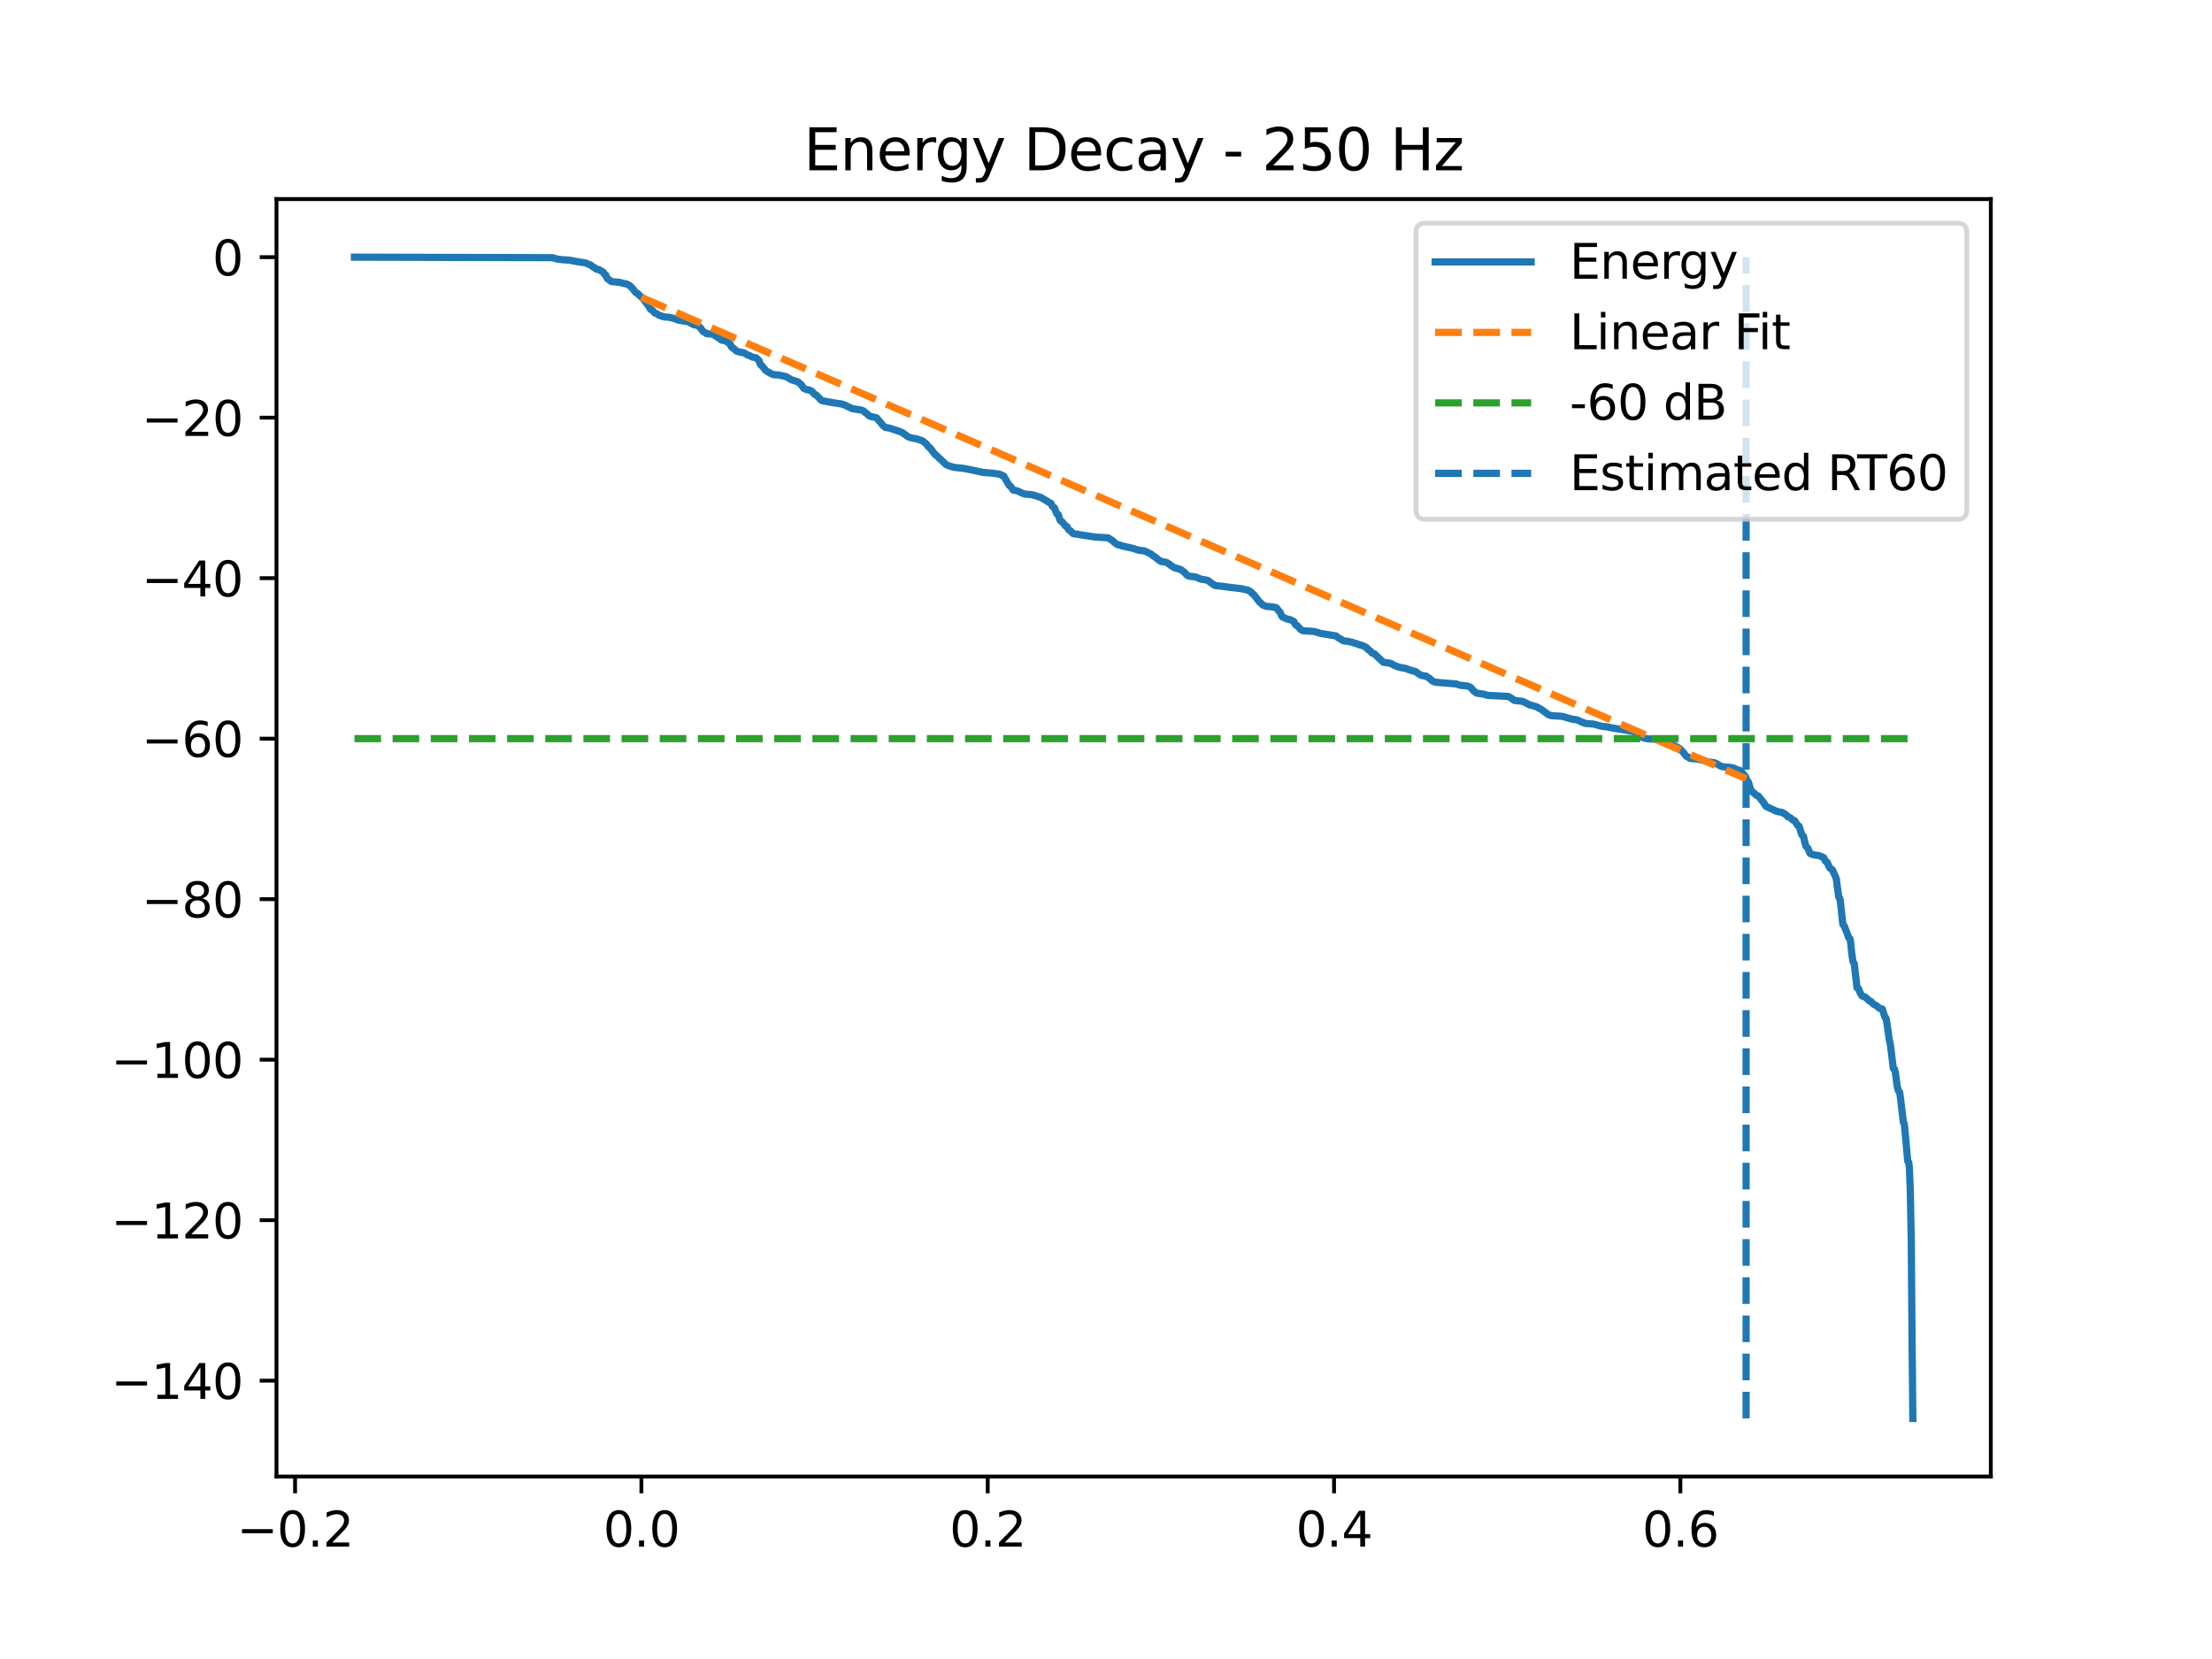 <?xml version="1.0" encoding="utf-8" standalone="no"?>
<!DOCTYPE svg PUBLIC "-//W3C//DTD SVG 1.1//EN"
  "http://www.w3.org/Graphics/SVG/1.1/DTD/svg11.dtd">
<svg xmlns:xlink="http://www.w3.org/1999/xlink" width="460.8pt" height="345.6pt" viewBox="0 0 460.8 345.6" xmlns="http://www.w3.org/2000/svg" version="1.1">
 <defs>
  <style type="text/css">*{stroke-linejoin: round; stroke-linecap: butt}</style>
 </defs>
 <g id="figure_1">
  <g id="patch_1">
   <path d="M 0 345.6 
L 460.8 345.6 
L 460.8 0 
L 0 0 
z
" style="fill: #ffffff"/>
  </g>
  <g id="axes_1">
   <g id="patch_2">
    <path d="M 57.6 307.584 
L 414.72 307.584 
L 414.72 41.472 
L 57.6 41.472 
z
" style="fill: #ffffff"/>
   </g>
   <g id="matplotlib.axis_1">
    <g id="xtick_1">
     <g id="line2d_1">
      <defs>
       <path id="mf47165679b" d="M 0 0 
L 0 3.5 
" style="stroke: #000000; stroke-width: 0.8"/>
      </defs>
      <g>
       <use xlink:href="#mf47165679b" x="61.47" y="307.584" style="stroke: #000000; stroke-width: 0.8"/>
      </g>
     </g>
     <g id="text_1">
      <!-- −0.2 -->
      <g transform="translate(49.329 322.182) scale(0.1 -0.1)">
       <defs>
        <path id="DejaVuSans-2212" d="M 678 2272 
L 4684 2272 
L 4684 1741 
L 678 1741 
L 678 2272 
z
" transform="scale(0.016)"/>
        <path id="DejaVuSans-30" d="M 2034 4250 
Q 1547 4250 1301 3770 
Q 1056 3291 1056 2328 
Q 1056 1369 1301 889 
Q 1547 409 2034 409 
Q 2525 409 2770 889 
Q 3016 1369 3016 2328 
Q 3016 3291 2770 3770 
Q 2525 4250 2034 4250 
z
M 2034 4750 
Q 2819 4750 3233 4129 
Q 3647 3509 3647 2328 
Q 3647 1150 3233 529 
Q 2819 -91 2034 -91 
Q 1250 -91 836 529 
Q 422 1150 422 2328 
Q 422 3509 836 4129 
Q 1250 4750 2034 4750 
z
" transform="scale(0.016)"/>
        <path id="DejaVuSans-2e" d="M 684 794 
L 1344 794 
L 1344 0 
L 684 0 
L 684 794 
z
" transform="scale(0.016)"/>
        <path id="DejaVuSans-32" d="M 1228 531 
L 3431 531 
L 3431 0 
L 469 0 
L 469 531 
Q 828 903 1448 1529 
Q 2069 2156 2228 2338 
Q 2531 2678 2651 2914 
Q 2772 3150 2772 3378 
Q 2772 3750 2511 3984 
Q 2250 4219 1831 4219 
Q 1534 4219 1204 4116 
Q 875 4013 500 3803 
L 500 4441 
Q 881 4594 1212 4672 
Q 1544 4750 1819 4750 
Q 2544 4750 2975 4387 
Q 3406 4025 3406 3419 
Q 3406 3131 3298 2873 
Q 3191 2616 2906 2266 
Q 2828 2175 2409 1742 
Q 1991 1309 1228 531 
z
" transform="scale(0.016)"/>
       </defs>
       <use xlink:href="#DejaVuSans-2212"/>
       <use xlink:href="#DejaVuSans-30" transform="translate(83.789 0)"/>
       <use xlink:href="#DejaVuSans-2e" transform="translate(147.412 0)"/>
       <use xlink:href="#DejaVuSans-32" transform="translate(179.199 0)"/>
      </g>
     </g>
    </g>
    <g id="xtick_2">
     <g id="line2d_2">
      <g>
       <use xlink:href="#mf47165679b" x="133.616" y="307.584" style="stroke: #000000; stroke-width: 0.8"/>
      </g>
     </g>
     <g id="text_2">
      <!-- 0.0 -->
      <g transform="translate(125.664 322.182) scale(0.1 -0.1)">
       <use xlink:href="#DejaVuSans-30"/>
       <use xlink:href="#DejaVuSans-2e" transform="translate(63.623 0)"/>
       <use xlink:href="#DejaVuSans-30" transform="translate(95.41 0)"/>
      </g>
     </g>
    </g>
    <g id="xtick_3">
     <g id="line2d_3">
      <g>
       <use xlink:href="#mf47165679b" x="205.761" y="307.584" style="stroke: #000000; stroke-width: 0.8"/>
      </g>
     </g>
     <g id="text_3">
      <!-- 0.2 -->
      <g transform="translate(197.81 322.182) scale(0.1 -0.1)">
       <use xlink:href="#DejaVuSans-30"/>
       <use xlink:href="#DejaVuSans-2e" transform="translate(63.623 0)"/>
       <use xlink:href="#DejaVuSans-32" transform="translate(95.41 0)"/>
      </g>
     </g>
    </g>
    <g id="xtick_4">
     <g id="line2d_4">
      <g>
       <use xlink:href="#mf47165679b" x="277.907" y="307.584" style="stroke: #000000; stroke-width: 0.8"/>
      </g>
     </g>
     <g id="text_4">
      <!-- 0.4 -->
      <g transform="translate(269.955 322.182) scale(0.1 -0.1)">
       <defs>
        <path id="DejaVuSans-34" d="M 2419 4116 
L 825 1625 
L 2419 1625 
L 2419 4116 
z
M 2253 4666 
L 3047 4666 
L 3047 1625 
L 3713 1625 
L 3713 1100 
L 3047 1100 
L 3047 0 
L 2419 0 
L 2419 1100 
L 313 1100 
L 313 1709 
L 2253 4666 
z
" transform="scale(0.016)"/>
       </defs>
       <use xlink:href="#DejaVuSans-30"/>
       <use xlink:href="#DejaVuSans-2e" transform="translate(63.623 0)"/>
       <use xlink:href="#DejaVuSans-34" transform="translate(95.41 0)"/>
      </g>
     </g>
    </g>
    <g id="xtick_5">
     <g id="line2d_5">
      <g>
       <use xlink:href="#mf47165679b" x="350.052" y="307.584" style="stroke: #000000; stroke-width: 0.8"/>
      </g>
     </g>
     <g id="text_5">
      <!-- 0.6 -->
      <g transform="translate(342.101 322.182) scale(0.1 -0.1)">
       <defs>
        <path id="DejaVuSans-36" d="M 2113 2584 
Q 1688 2584 1439 2293 
Q 1191 2003 1191 1497 
Q 1191 994 1439 701 
Q 1688 409 2113 409 
Q 2538 409 2786 701 
Q 3034 994 3034 1497 
Q 3034 2003 2786 2293 
Q 2538 2584 2113 2584 
z
M 3366 4563 
L 3366 3988 
Q 3128 4100 2886 4159 
Q 2644 4219 2406 4219 
Q 1781 4219 1451 3797 
Q 1122 3375 1075 2522 
Q 1259 2794 1537 2939 
Q 1816 3084 2150 3084 
Q 2853 3084 3261 2657 
Q 3669 2231 3669 1497 
Q 3669 778 3244 343 
Q 2819 -91 2113 -91 
Q 1303 -91 875 529 
Q 447 1150 447 2328 
Q 447 3434 972 4092 
Q 1497 4750 2381 4750 
Q 2619 4750 2861 4703 
Q 3103 4656 3366 4563 
z
" transform="scale(0.016)"/>
       </defs>
       <use xlink:href="#DejaVuSans-30"/>
       <use xlink:href="#DejaVuSans-2e" transform="translate(63.623 0)"/>
       <use xlink:href="#DejaVuSans-36" transform="translate(95.41 0)"/>
      </g>
     </g>
    </g>
   </g>
   <g id="matplotlib.axis_2">
    <g id="ytick_1">
     <g id="line2d_6">
      <defs>
       <path id="m8d72f9ec64" d="M 0 0 
L -3.5 0 
" style="stroke: #000000; stroke-width: 0.8"/>
      </defs>
      <g>
       <use xlink:href="#m8d72f9ec64" x="57.6" y="287.618" style="stroke: #000000; stroke-width: 0.8"/>
      </g>
     </g>
     <g id="text_6">
      <!-- −140 -->
      <g transform="translate(23.133 291.417) scale(0.1 -0.1)">
       <defs>
        <path id="DejaVuSans-31" d="M 794 531 
L 1825 531 
L 1825 4091 
L 703 3866 
L 703 4441 
L 1819 4666 
L 2450 4666 
L 2450 531 
L 3481 531 
L 3481 0 
L 794 0 
L 794 531 
z
" transform="scale(0.016)"/>
       </defs>
       <use xlink:href="#DejaVuSans-2212"/>
       <use xlink:href="#DejaVuSans-31" transform="translate(83.789 0)"/>
       <use xlink:href="#DejaVuSans-34" transform="translate(147.412 0)"/>
       <use xlink:href="#DejaVuSans-30" transform="translate(211.035 0)"/>
      </g>
     </g>
    </g>
    <g id="ytick_2">
     <g id="line2d_7">
      <g>
       <use xlink:href="#m8d72f9ec64" x="57.6" y="254.182" style="stroke: #000000; stroke-width: 0.8"/>
      </g>
     </g>
     <g id="text_7">
      <!-- −120 -->
      <g transform="translate(23.133 257.982) scale(0.1 -0.1)">
       <use xlink:href="#DejaVuSans-2212"/>
       <use xlink:href="#DejaVuSans-31" transform="translate(83.789 0)"/>
       <use xlink:href="#DejaVuSans-32" transform="translate(147.412 0)"/>
       <use xlink:href="#DejaVuSans-30" transform="translate(211.035 0)"/>
      </g>
     </g>
    </g>
    <g id="ytick_3">
     <g id="line2d_8">
      <g>
       <use xlink:href="#m8d72f9ec64" x="57.6" y="220.747" style="stroke: #000000; stroke-width: 0.8"/>
      </g>
     </g>
     <g id="text_8">
      <!-- −100 -->
      <g transform="translate(23.133 224.546) scale(0.1 -0.1)">
       <use xlink:href="#DejaVuSans-2212"/>
       <use xlink:href="#DejaVuSans-31" transform="translate(83.789 0)"/>
       <use xlink:href="#DejaVuSans-30" transform="translate(147.412 0)"/>
       <use xlink:href="#DejaVuSans-30" transform="translate(211.035 0)"/>
      </g>
     </g>
    </g>
    <g id="ytick_4">
     <g id="line2d_9">
      <g>
       <use xlink:href="#m8d72f9ec64" x="57.6" y="187.311" style="stroke: #000000; stroke-width: 0.8"/>
      </g>
     </g>
     <g id="text_9">
      <!-- −80 -->
      <g transform="translate(29.495 191.11) scale(0.1 -0.1)">
       <defs>
        <path id="DejaVuSans-38" d="M 2034 2216 
Q 1584 2216 1326 1975 
Q 1069 1734 1069 1313 
Q 1069 891 1326 650 
Q 1584 409 2034 409 
Q 2484 409 2743 651 
Q 3003 894 3003 1313 
Q 3003 1734 2745 1975 
Q 2488 2216 2034 2216 
z
M 1403 2484 
Q 997 2584 770 2862 
Q 544 3141 544 3541 
Q 544 4100 942 4425 
Q 1341 4750 2034 4750 
Q 2731 4750 3128 4425 
Q 3525 4100 3525 3541 
Q 3525 3141 3298 2862 
Q 3072 2584 2669 2484 
Q 3125 2378 3379 2068 
Q 3634 1759 3634 1313 
Q 3634 634 3220 271 
Q 2806 -91 2034 -91 
Q 1263 -91 848 271 
Q 434 634 434 1313 
Q 434 1759 690 2068 
Q 947 2378 1403 2484 
z
M 1172 3481 
Q 1172 3119 1398 2916 
Q 1625 2713 2034 2713 
Q 2441 2713 2670 2916 
Q 2900 3119 2900 3481 
Q 2900 3844 2670 4047 
Q 2441 4250 2034 4250 
Q 1625 4250 1398 4047 
Q 1172 3844 1172 3481 
z
" transform="scale(0.016)"/>
       </defs>
       <use xlink:href="#DejaVuSans-2212"/>
       <use xlink:href="#DejaVuSans-38" transform="translate(83.789 0)"/>
       <use xlink:href="#DejaVuSans-30" transform="translate(147.412 0)"/>
      </g>
     </g>
    </g>
    <g id="ytick_5">
     <g id="line2d_10">
      <g>
       <use xlink:href="#m8d72f9ec64" x="57.6" y="153.875" style="stroke: #000000; stroke-width: 0.8"/>
      </g>
     </g>
     <g id="text_10">
      <!-- −60 -->
      <g transform="translate(29.495 157.674) scale(0.1 -0.1)">
       <use xlink:href="#DejaVuSans-2212"/>
       <use xlink:href="#DejaVuSans-36" transform="translate(83.789 0)"/>
       <use xlink:href="#DejaVuSans-30" transform="translate(147.412 0)"/>
      </g>
     </g>
    </g>
    <g id="ytick_6">
     <g id="line2d_11">
      <g>
       <use xlink:href="#m8d72f9ec64" x="57.6" y="120.439" style="stroke: #000000; stroke-width: 0.8"/>
      </g>
     </g>
     <g id="text_11">
      <!-- −40 -->
      <g transform="translate(29.495 124.239) scale(0.1 -0.1)">
       <use xlink:href="#DejaVuSans-2212"/>
       <use xlink:href="#DejaVuSans-34" transform="translate(83.789 0)"/>
       <use xlink:href="#DejaVuSans-30" transform="translate(147.412 0)"/>
      </g>
     </g>
    </g>
    <g id="ytick_7">
     <g id="line2d_12">
      <g>
       <use xlink:href="#m8d72f9ec64" x="57.6" y="87.004" style="stroke: #000000; stroke-width: 0.8"/>
      </g>
     </g>
     <g id="text_12">
      <!-- −20 -->
      <g transform="translate(29.495 90.803) scale(0.1 -0.1)">
       <use xlink:href="#DejaVuSans-2212"/>
       <use xlink:href="#DejaVuSans-32" transform="translate(83.789 0)"/>
       <use xlink:href="#DejaVuSans-30" transform="translate(147.412 0)"/>
      </g>
     </g>
    </g>
    <g id="ytick_8">
     <g id="line2d_13">
      <g>
       <use xlink:href="#m8d72f9ec64" x="57.6" y="53.568" style="stroke: #000000; stroke-width: 0.8"/>
      </g>
     </g>
     <g id="text_13">
      <!-- 0 -->
      <g transform="translate(44.237 57.367) scale(0.1 -0.1)">
       <use xlink:href="#DejaVuSans-30"/>
      </g>
     </g>
    </g>
   </g>
   <g id="line2d_14">
    <path d="M 73.833 53.568 
L 115.098 53.679 
L 115.564 53.817 
L 116.218 53.991 
L 117.158 54.103 
L 118.841 54.219 
L 119.487 54.373 
L 121.05 54.631 
L 121.997 54.775 
L 122.621 55.052 
L 122.892 55.152 
L 123.125 55.264 
L 123.598 55.649 
L 123.831 55.765 
L 124.274 56.075 
L 124.816 56.192 
L 125.642 56.685 
L 125.98 57.178 
L 126.198 57.29 
L 126.439 57.907 
L 126.664 58.169 
L 126.927 58.294 
L 127.341 58.654 
L 129.054 58.815 
L 129.851 59.026 
L 130.707 59.215 
L 131.106 59.477 
L 131.294 59.584 
L 131.902 60.247 
L 132.083 60.48 
L 132.458 60.961 
L 132.797 61.107 
L 133.323 61.653 
L 133.518 61.767 
L 134.172 62.491 
L 134.345 62.702 
L 134.826 63.403 
L 135.051 63.514 
L 135.277 64.061 
L 135.54 64.455 
L 135.878 64.624 
L 136.396 65.2 
L 136.735 65.316 
L 137.246 65.649 
L 137.591 65.756 
L 138.012 65.926 
L 138.493 66.036 
L 139.312 66.086 
L 140.507 66.371 
L 140.868 66.506 
L 141.131 66.643 
L 141.439 66.703 
L 142.634 66.908 
L 143.333 67.018 
L 144.535 67.651 
L 145.272 67.767 
L 145.775 68.158 
L 145.933 68.319 
L 146.437 69.039 
L 146.677 69.147 
L 147.166 69.496 
L 148.548 69.627 
L 149.315 70.141 
L 149.563 70.337 
L 149.811 70.446 
L 150.262 70.833 
L 150.893 70.948 
L 151.532 71.217 
L 151.878 71.534 
L 152.096 71.642 
L 152.351 72.228 
L 152.576 72.465 
L 152.862 72.59 
L 153.411 73.129 
L 153.749 73.236 
L 154.162 73.363 
L 154.944 73.473 
L 155.778 73.972 
L 156.033 74.034 
L 156.281 74.158 
L 156.687 74.371 
L 157.506 74.538 
L 157.957 74.965 
L 158.108 75.095 
L 158.333 75.771 
L 158.559 76.112 
L 158.769 76.225 
L 159.325 76.96 
L 159.513 77.156 
L 159.799 77.379 
L 160.062 77.49 
L 160.445 77.748 
L 160.708 77.854 
L 161.076 78.031 
L 162.376 78.142 
L 163.782 78.467 
L 164.24 78.754 
L 164.465 78.87 
L 164.826 79.089 
L 165.127 79.199 
L 165.45 79.276 
L 165.743 79.402 
L 166.096 79.514 
L 166.329 79.629 
L 166.87 80.107 
L 167.021 80.293 
L 167.419 80.88 
L 167.659 80.988 
L 167.975 81.146 
L 168.599 81.255 
L 169.057 81.469 
L 169.238 81.633 
L 169.696 82.145 
L 170.019 82.27 
L 170.741 83.016 
L 171.049 83.363 
L 171.342 83.497 
L 172.379 83.685 
L 173.581 83.895 
L 174.446 84.031 
L 175.272 84.147 
L 176.182 84.443 
L 176.407 84.58 
L 176.723 84.751 
L 176.978 84.855 
L 177.354 85.058 
L 177.715 85.168 
L 178.12 85.212 
L 179.376 85.422 
L 179.699 85.504 
L 179.909 85.632 
L 180.375 86.045 
L 180.57 86.156 
L 181.059 86.623 
L 181.322 86.747 
L 181.63 86.816 
L 182.254 86.948 
L 182.584 87.047 
L 182.75 87.2 
L 183.186 87.747 
L 183.344 87.864 
L 183.907 88.608 
L 184.103 88.771 
L 184.448 89.037 
L 185.343 89.193 
L 187.312 89.858 
L 187.702 90.002 
L 187.973 90.109 
L 188.491 90.503 
L 188.702 90.625 
L 189.175 91.009 
L 189.566 91.121 
L 190.047 91.273 
L 190.859 91.395 
L 191.753 91.691 
L 192.054 91.805 
L 192.302 91.911 
L 192.91 92.444 
L 193.083 92.635 
L 193.496 93.168 
L 193.714 93.275 
L 194.894 94.804 
L 195.12 94.909 
L 195.759 95.547 
L 195.961 95.68 
L 196.525 96.273 
L 196.705 96.414 
L 197.119 96.819 
L 197.397 96.925 
L 197.735 97.06 
L 198.073 97.174 
L 198.832 97.369 
L 200.771 97.579 
L 201.147 97.645 
L 202.289 97.879 
L 202.838 97.996 
L 204.777 98.408 
L 206.633 98.561 
L 207.557 98.683 
L 208.316 98.804 
L 208.624 98.993 
L 208.925 99.077 
L 209.113 99.201 
L 210.015 100.746 
L 210.248 101.13 
L 210.481 101.259 
L 211.059 102.083 
L 211.961 102.265 
L 212.675 102.611 
L 212.931 102.725 
L 213.216 102.832 
L 213.554 102.937 
L 214.967 103.047 
L 216.034 103.359 
L 216.358 103.505 
L 216.726 103.564 
L 217.056 103.755 
L 218.409 104.569 
L 218.665 104.733 
L 218.92 104.848 
L 219.183 105.408 
L 219.424 105.664 
L 219.664 105.788 
L 219.86 106.343 
L 220.168 107.035 
L 220.476 107.25 
L 220.761 108.231 
L 220.987 108.562 
L 221.272 108.705 
L 221.956 109.565 
L 222.249 109.673 
L 222.49 110.142 
L 222.753 110.468 
L 223.031 110.602 
L 223.504 111.125 
L 223.873 111.236 
L 224.481 111.29 
L 224.977 111.4 
L 228.179 111.876 
L 230.854 112.036 
L 231.087 112.203 
L 231.418 112.418 
L 231.643 112.522 
L 232.154 113.014 
L 232.35 113.158 
L 232.68 113.392 
L 233.026 113.507 
L 233.357 113.575 
L 233.718 113.723 
L 236.115 114.26 
L 236.438 114.386 
L 236.791 114.48 
L 237.144 114.598 
L 237.543 114.654 
L 238.445 114.767 
L 239.835 115.45 
L 240.293 115.861 
L 240.571 115.969 
L 241.21 116.533 
L 241.443 116.677 
L 241.864 116.967 
L 242.969 117.136 
L 243.592 117.526 
L 243.863 117.792 
L 244.126 117.906 
L 244.524 118.214 
L 244.87 118.322 
L 245.659 118.556 
L 246.042 118.692 
L 246.523 119.071 
L 246.711 119.19 
L 247.267 119.817 
L 247.53 119.962 
L 247.846 120.049 
L 248.943 120.162 
L 249.567 120.396 
L 249.883 120.541 
L 250.281 120.674 
L 251.13 120.801 
L 251.619 120.917 
L 251.837 121.063 
L 252.295 121.458 
L 252.528 121.566 
L 252.994 121.922 
L 253.452 122.032 
L 254.196 122.082 
L 255.354 122.241 
L 255.805 122.303 
L 258.51 122.622 
L 259.9 122.927 
L 260.314 123.124 
L 260.502 123.255 
L 260.975 123.73 
L 261.17 123.844 
L 262.433 125.48 
L 262.621 125.601 
L 263.087 126.048 
L 263.38 126.16 
L 263.763 126.311 
L 265.123 126.426 
L 265.905 126.617 
L 266.078 126.83 
L 266.484 127.393 
L 266.664 127.504 
L 266.882 128.099 
L 267.13 128.493 
L 267.551 128.689 
L 267.919 128.876 
L 268.919 129.139 
L 269.272 129.363 
L 269.535 129.477 
L 269.805 130.042 
L 270.038 130.259 
L 270.279 130.369 
L 270.918 131.098 
L 271.181 131.287 
L 271.481 131.397 
L 273.736 131.544 
L 274.277 131.699 
L 274.592 131.782 
L 274.908 131.904 
L 275.276 131.986 
L 276.005 132.096 
L 277.493 132.341 
L 278.365 132.489 
L 278.598 132.708 
L 278.914 132.937 
L 279.207 133.05 
L 279.688 133.424 
L 280.154 133.535 
L 280.755 133.598 
L 281.243 133.708 
L 281.657 133.788 
L 281.995 133.919 
L 282.401 134.037 
L 282.754 134.145 
L 283.205 134.328 
L 283.723 134.438 
L 284.655 134.89 
L 285.008 135.331 
L 285.309 135.468 
L 285.888 136.072 
L 286.309 136.196 
L 288.165 137.957 
L 288.45 138.008 
L 289.488 138.138 
L 289.833 138.249 
L 290.051 138.383 
L 290.382 138.585 
L 290.667 138.694 
L 291.006 138.828 
L 291.344 138.939 
L 291.72 139.027 
L 292.17 139.141 
L 292.704 139.208 
L 293.05 139.327 
L 293.486 139.505 
L 293.861 139.613 
L 294.402 139.763 
L 294.944 139.92 
L 295.402 140.308 
L 295.635 140.417 
L 296.063 140.699 
L 297.078 140.846 
L 297.514 141.161 
L 297.739 141.264 
L 298.378 141.853 
L 298.686 141.994 
L 299.107 142.132 
L 303.391 142.479 
L 303.879 142.661 
L 304.322 142.773 
L 304.833 142.814 
L 305.75 142.923 
L 306.284 143.168 
L 306.472 143.31 
L 307.028 143.966 
L 307.231 144.1 
L 307.614 144.38 
L 308.877 144.583 
L 309.252 144.633 
L 309.643 144.806 
L 310.041 144.866 
L 314.212 145.081 
L 315.032 145.576 
L 315.392 145.892 
L 317.188 146.105 
L 318.263 146.632 
L 318.646 146.843 
L 319.263 146.991 
L 319.849 147.173 
L 320.194 147.281 
L 320.818 147.663 
L 321.089 147.779 
L 321.735 148.275 
L 321.953 148.403 
L 322.472 148.845 
L 322.795 148.954 
L 323.208 149.09 
L 325.417 149.222 
L 327.439 149.806 
L 328.536 149.962 
L 329.137 150.241 
L 329.438 150.395 
L 329.806 150.51 
L 330.257 150.703 
L 332.016 150.847 
L 333.233 151.19 
L 333.699 151.301 
L 334.586 151.4 
L 335.42 151.554 
L 336.051 151.677 
L 338.719 152.108 
L 339.103 152.164 
L 339.599 152.286 
L 340.162 152.373 
L 340.515 152.488 
L 341.019 152.726 
L 341.237 152.84 
L 341.755 153.279 
L 341.958 153.403 
L 342.364 153.711 
L 342.762 153.824 
L 343.176 153.885 
L 345.25 154.018 
L 346.55 154.312 
L 347.084 154.409 
L 347.332 154.575 
L 347.737 154.848 
L 348.083 154.962 
L 348.654 155.342 
L 349.038 155.45 
L 349.729 155.842 
L 349.939 155.972 
L 350.601 156.67 
L 350.774 156.869 
L 351.24 157.512 
L 351.555 157.635 
L 352.036 157.992 
L 353.554 158.128 
L 355.012 158.427 
L 355.478 158.612 
L 355.854 158.75 
L 356.485 158.788 
L 357.184 158.911 
L 357.627 159.101 
L 357.845 159.234 
L 358.229 159.491 
L 358.559 159.603 
L 358.935 159.74 
L 360.348 159.851 
L 361.22 160.034 
L 362.024 160.406 
L 362.354 160.46 
L 362.617 160.586 
L 363.624 161.772 
L 364.008 162.781 
L 364.248 162.938 
L 364.436 163.653 
L 364.759 164.687 
L 365.503 165.319 
L 365.894 165.665 
L 366.33 165.855 
L 367.066 166.802 
L 367.232 166.969 
L 367.893 167.976 
L 368.179 168.106 
L 368.787 168.418 
L 369.494 168.709 
L 369.794 168.894 
L 370.17 169.016 
L 370.508 169.106 
L 371.222 169.228 
L 372.079 169.727 
L 372.485 170.167 
L 372.883 170.315 
L 373.537 170.865 
L 373.89 170.976 
L 374.131 171.401 
L 374.491 171.953 
L 374.8 172.128 
L 374.995 172.797 
L 375.356 173.916 
L 375.701 174.217 
L 375.927 175.283 
L 376.212 176.271 
L 376.588 176.658 
L 377.062 177.797 
L 377.745 178.067 
L 378.196 178.124 
L 378.925 178.235 
L 379.481 178.463 
L 379.76 178.588 
L 379.947 178.696 
L 380.188 179.255 
L 380.413 179.513 
L 380.654 179.637 
L 380.879 180.232 
L 381.18 180.808 
L 381.713 181.201 
L 382.427 182.755 
L 382.548 183.13 
L 382.743 184.719 
L 383.059 186.894 
L 383.307 187.229 
L 383.464 188.581 
L 383.9 192.584 
L 384.178 192.858 
L 385.17 195.416 
L 385.373 195.541 
L 385.501 196.1 
L 385.727 198.382 
L 385.997 200.309 
L 386.283 200.769 
L 386.471 202.486 
L 386.854 205.765 
L 387.027 205.831 
L 387.177 205.975 
L 387.478 206.757 
L 387.853 207.431 
L 388.161 207.587 
L 388.62 207.737 
L 389.424 208.521 
L 389.785 208.646 
L 390.123 209.032 
L 390.446 209.293 
L 390.822 209.435 
L 391.453 209.989 
L 392.144 210.225 
L 392.34 210.899 
L 392.678 211.93 
L 392.881 212.08 
L 393.016 212.802 
L 393.617 216.855 
L 393.715 217.073 
L 393.865 218.131 
L 394.414 222.577 
L 394.677 222.764 
L 394.85 223.473 
L 395.211 226.242 
L 395.459 227.222 
L 395.729 227.507 
L 395.88 228.559 
L 396.496 233.738 
L 396.608 233.852 
L 396.736 234.436 
L 396.939 236.621 
L 397.413 241.871 
L 397.631 242.158 
L 397.758 243.356 
L 397.939 247.604 
L 398.149 258.56 
L 398.337 281.318 
L 398.48 295.488 
L 398.48 295.488 
" clip-path="url(#p31cf431c0e)" style="fill: none; stroke: #1f77b4; stroke-width: 1.5; stroke-linecap: square"/>
   </g>
   <g id="line2d_15">
    <path d="M 133.616 61.936 
L 363.745 162.234 
" clip-path="url(#p31cf431c0e)" style="fill: none; stroke-dasharray: 5.55,2.4; stroke-dashoffset: 0; stroke: #ff7f0e; stroke-width: 1.5"/>
   </g>
   <g id="line2d_16">
    <path d="M 73.833 153.875 
L 398.487 153.875 
L 398.487 153.875 
" clip-path="url(#p31cf431c0e)" style="fill: none; stroke-dasharray: 5.55,2.4; stroke-dashoffset: 0; stroke: #2ca02c; stroke-width: 1.5"/>
   </g>
   <g id="LineCollection_1">
    <path d="M 363.745 295.488 
L 363.745 53.568 
" clip-path="url(#p31cf431c0e)" style="fill: none; stroke-dasharray: 5.55,2.4; stroke-dashoffset: 0; stroke: #1f77b4; stroke-width: 1.5"/>
   </g>
   <g id="patch_3">
    <path d="M 57.6 307.584 
L 57.6 41.472 
" style="fill: none; stroke: #000000; stroke-width: 0.8; stroke-linejoin: miter; stroke-linecap: square"/>
   </g>
   <g id="patch_4">
    <path d="M 414.72 307.584 
L 414.72 41.472 
" style="fill: none; stroke: #000000; stroke-width: 0.8; stroke-linejoin: miter; stroke-linecap: square"/>
   </g>
   <g id="patch_5">
    <path d="M 57.6 307.584 
L 414.72 307.584 
" style="fill: none; stroke: #000000; stroke-width: 0.8; stroke-linejoin: miter; stroke-linecap: square"/>
   </g>
   <g id="patch_6">
    <path d="M 57.6 41.472 
L 414.72 41.472 
" style="fill: none; stroke: #000000; stroke-width: 0.8; stroke-linejoin: miter; stroke-linecap: square"/>
   </g>
   <g id="text_14">
    <!-- Energy Decay - 250 Hz -->
    <g transform="translate(167.407 35.472) scale(0.12 -0.12)">
     <defs>
      <path id="DejaVuSans-45" d="M 628 4666 
L 3578 4666 
L 3578 4134 
L 1259 4134 
L 1259 2753 
L 3481 2753 
L 3481 2222 
L 1259 2222 
L 1259 531 
L 3634 531 
L 3634 0 
L 628 0 
L 628 4666 
z
" transform="scale(0.016)"/>
      <path id="DejaVuSans-6e" d="M 3513 2113 
L 3513 0 
L 2938 0 
L 2938 2094 
Q 2938 2591 2744 2837 
Q 2550 3084 2163 3084 
Q 1697 3084 1428 2787 
Q 1159 2491 1159 1978 
L 1159 0 
L 581 0 
L 581 3500 
L 1159 3500 
L 1159 2956 
Q 1366 3272 1645 3428 
Q 1925 3584 2291 3584 
Q 2894 3584 3203 3211 
Q 3513 2838 3513 2113 
z
" transform="scale(0.016)"/>
      <path id="DejaVuSans-65" d="M 3597 1894 
L 3597 1613 
L 953 1613 
Q 991 1019 1311 708 
Q 1631 397 2203 397 
Q 2534 397 2845 478 
Q 3156 559 3463 722 
L 3463 178 
Q 3153 47 2828 -22 
Q 2503 -91 2169 -91 
Q 1331 -91 842 396 
Q 353 884 353 1716 
Q 353 2575 817 3079 
Q 1281 3584 2069 3584 
Q 2775 3584 3186 3129 
Q 3597 2675 3597 1894 
z
M 3022 2063 
Q 3016 2534 2758 2815 
Q 2500 3097 2075 3097 
Q 1594 3097 1305 2825 
Q 1016 2553 972 2059 
L 3022 2063 
z
" transform="scale(0.016)"/>
      <path id="DejaVuSans-72" d="M 2631 2963 
Q 2534 3019 2420 3045 
Q 2306 3072 2169 3072 
Q 1681 3072 1420 2755 
Q 1159 2438 1159 1844 
L 1159 0 
L 581 0 
L 581 3500 
L 1159 3500 
L 1159 2956 
Q 1341 3275 1631 3429 
Q 1922 3584 2338 3584 
Q 2397 3584 2469 3576 
Q 2541 3569 2628 3553 
L 2631 2963 
z
" transform="scale(0.016)"/>
      <path id="DejaVuSans-67" d="M 2906 1791 
Q 2906 2416 2648 2759 
Q 2391 3103 1925 3103 
Q 1463 3103 1205 2759 
Q 947 2416 947 1791 
Q 947 1169 1205 825 
Q 1463 481 1925 481 
Q 2391 481 2648 825 
Q 2906 1169 2906 1791 
z
M 3481 434 
Q 3481 -459 3084 -895 
Q 2688 -1331 1869 -1331 
Q 1566 -1331 1297 -1286 
Q 1028 -1241 775 -1147 
L 775 -588 
Q 1028 -725 1275 -790 
Q 1522 -856 1778 -856 
Q 2344 -856 2625 -561 
Q 2906 -266 2906 331 
L 2906 616 
Q 2728 306 2450 153 
Q 2172 0 1784 0 
Q 1141 0 747 490 
Q 353 981 353 1791 
Q 353 2603 747 3093 
Q 1141 3584 1784 3584 
Q 2172 3584 2450 3431 
Q 2728 3278 2906 2969 
L 2906 3500 
L 3481 3500 
L 3481 434 
z
" transform="scale(0.016)"/>
      <path id="DejaVuSans-79" d="M 2059 -325 
Q 1816 -950 1584 -1140 
Q 1353 -1331 966 -1331 
L 506 -1331 
L 506 -850 
L 844 -850 
Q 1081 -850 1212 -737 
Q 1344 -625 1503 -206 
L 1606 56 
L 191 3500 
L 800 3500 
L 1894 763 
L 2988 3500 
L 3597 3500 
L 2059 -325 
z
" transform="scale(0.016)"/>
      <path id="DejaVuSans-20" transform="scale(0.016)"/>
      <path id="DejaVuSans-44" d="M 1259 4147 
L 1259 519 
L 2022 519 
Q 2988 519 3436 956 
Q 3884 1394 3884 2338 
Q 3884 3275 3436 3711 
Q 2988 4147 2022 4147 
L 1259 4147 
z
M 628 4666 
L 1925 4666 
Q 3281 4666 3915 4102 
Q 4550 3538 4550 2338 
Q 4550 1131 3912 565 
Q 3275 0 1925 0 
L 628 0 
L 628 4666 
z
" transform="scale(0.016)"/>
      <path id="DejaVuSans-63" d="M 3122 3366 
L 3122 2828 
Q 2878 2963 2633 3030 
Q 2388 3097 2138 3097 
Q 1578 3097 1268 2742 
Q 959 2388 959 1747 
Q 959 1106 1268 751 
Q 1578 397 2138 397 
Q 2388 397 2633 464 
Q 2878 531 3122 666 
L 3122 134 
Q 2881 22 2623 -34 
Q 2366 -91 2075 -91 
Q 1284 -91 818 406 
Q 353 903 353 1747 
Q 353 2603 823 3093 
Q 1294 3584 2113 3584 
Q 2378 3584 2631 3529 
Q 2884 3475 3122 3366 
z
" transform="scale(0.016)"/>
      <path id="DejaVuSans-61" d="M 2194 1759 
Q 1497 1759 1228 1600 
Q 959 1441 959 1056 
Q 959 750 1161 570 
Q 1363 391 1709 391 
Q 2188 391 2477 730 
Q 2766 1069 2766 1631 
L 2766 1759 
L 2194 1759 
z
M 3341 1997 
L 3341 0 
L 2766 0 
L 2766 531 
Q 2569 213 2275 61 
Q 1981 -91 1556 -91 
Q 1019 -91 701 211 
Q 384 513 384 1019 
Q 384 1609 779 1909 
Q 1175 2209 1959 2209 
L 2766 2209 
L 2766 2266 
Q 2766 2663 2505 2880 
Q 2244 3097 1772 3097 
Q 1472 3097 1187 3025 
Q 903 2953 641 2809 
L 641 3341 
Q 956 3463 1253 3523 
Q 1550 3584 1831 3584 
Q 2591 3584 2966 3190 
Q 3341 2797 3341 1997 
z
" transform="scale(0.016)"/>
      <path id="DejaVuSans-2d" d="M 313 2009 
L 1997 2009 
L 1997 1497 
L 313 1497 
L 313 2009 
z
" transform="scale(0.016)"/>
      <path id="DejaVuSans-35" d="M 691 4666 
L 3169 4666 
L 3169 4134 
L 1269 4134 
L 1269 2991 
Q 1406 3038 1543 3061 
Q 1681 3084 1819 3084 
Q 2600 3084 3056 2656 
Q 3513 2228 3513 1497 
Q 3513 744 3044 326 
Q 2575 -91 1722 -91 
Q 1428 -91 1123 -41 
Q 819 9 494 109 
L 494 744 
Q 775 591 1075 516 
Q 1375 441 1709 441 
Q 2250 441 2565 725 
Q 2881 1009 2881 1497 
Q 2881 1984 2565 2268 
Q 2250 2553 1709 2553 
Q 1456 2553 1204 2497 
Q 953 2441 691 2322 
L 691 4666 
z
" transform="scale(0.016)"/>
      <path id="DejaVuSans-48" d="M 628 4666 
L 1259 4666 
L 1259 2753 
L 3553 2753 
L 3553 4666 
L 4184 4666 
L 4184 0 
L 3553 0 
L 3553 2222 
L 1259 2222 
L 1259 0 
L 628 0 
L 628 4666 
z
" transform="scale(0.016)"/>
      <path id="DejaVuSans-7a" d="M 353 3500 
L 3084 3500 
L 3084 2975 
L 922 459 
L 3084 459 
L 3084 0 
L 275 0 
L 275 525 
L 2438 3041 
L 353 3041 
L 353 3500 
z
" transform="scale(0.016)"/>
     </defs>
     <use xlink:href="#DejaVuSans-45"/>
     <use xlink:href="#DejaVuSans-6e" transform="translate(63.184 0)"/>
     <use xlink:href="#DejaVuSans-65" transform="translate(126.562 0)"/>
     <use xlink:href="#DejaVuSans-72" transform="translate(188.086 0)"/>
     <use xlink:href="#DejaVuSans-67" transform="translate(227.449 0)"/>
     <use xlink:href="#DejaVuSans-79" transform="translate(290.926 0)"/>
     <use xlink:href="#DejaVuSans-20" transform="translate(350.105 0)"/>
     <use xlink:href="#DejaVuSans-44" transform="translate(381.893 0)"/>
     <use xlink:href="#DejaVuSans-65" transform="translate(458.895 0)"/>
     <use xlink:href="#DejaVuSans-63" transform="translate(520.418 0)"/>
     <use xlink:href="#DejaVuSans-61" transform="translate(575.398 0)"/>
     <use xlink:href="#DejaVuSans-79" transform="translate(636.678 0)"/>
     <use xlink:href="#DejaVuSans-20" transform="translate(695.857 0)"/>
     <use xlink:href="#DejaVuSans-2d" transform="translate(727.645 0)"/>
     <use xlink:href="#DejaVuSans-20" transform="translate(763.729 0)"/>
     <use xlink:href="#DejaVuSans-32" transform="translate(795.516 0)"/>
     <use xlink:href="#DejaVuSans-35" transform="translate(859.139 0)"/>
     <use xlink:href="#DejaVuSans-30" transform="translate(922.762 0)"/>
     <use xlink:href="#DejaVuSans-20" transform="translate(986.385 0)"/>
     <use xlink:href="#DejaVuSans-48" transform="translate(1018.172 0)"/>
     <use xlink:href="#DejaVuSans-7a" transform="translate(1093.367 0)"/>
    </g>
   </g>
   <g id="legend_1">
    <g id="patch_7">
     <path d="M 296.968 108.184 
L 407.72 108.184 
Q 409.72 108.184 409.72 106.184 
L 409.72 48.472 
Q 409.72 46.472 407.72 46.472 
L 296.968 46.472 
Q 294.968 46.472 294.968 48.472 
L 294.968 106.184 
Q 294.968 108.184 296.968 108.184 
z
" style="fill: #ffffff; opacity: 0.8; stroke: #cccccc; stroke-linejoin: miter"/>
    </g>
    <g id="line2d_17">
     <path d="M 298.968 54.57 
L 308.968 54.57 
L 318.968 54.57 
" style="fill: none; stroke: #1f77b4; stroke-width: 1.5; stroke-linecap: square"/>
    </g>
    <g id="text_15">
     <!-- Energy -->
     <g transform="translate(326.968 58.07) scale(0.1 -0.1)">
      <use xlink:href="#DejaVuSans-45"/>
      <use xlink:href="#DejaVuSans-6e" transform="translate(63.184 0)"/>
      <use xlink:href="#DejaVuSans-65" transform="translate(126.562 0)"/>
      <use xlink:href="#DejaVuSans-72" transform="translate(188.086 0)"/>
      <use xlink:href="#DejaVuSans-67" transform="translate(227.449 0)"/>
      <use xlink:href="#DejaVuSans-79" transform="translate(290.926 0)"/>
     </g>
    </g>
    <g id="line2d_18">
     <path d="M 298.968 69.249 
L 308.968 69.249 
L 318.968 69.249 
" style="fill: none; stroke-dasharray: 5.55,2.4; stroke-dashoffset: 0; stroke: #ff7f0e; stroke-width: 1.5"/>
    </g>
    <g id="text_16">
     <!-- Linear Fit -->
     <g transform="translate(326.968 72.749) scale(0.1 -0.1)">
      <defs>
       <path id="DejaVuSans-4c" d="M 628 4666 
L 1259 4666 
L 1259 531 
L 3531 531 
L 3531 0 
L 628 0 
L 628 4666 
z
" transform="scale(0.016)"/>
       <path id="DejaVuSans-69" d="M 603 3500 
L 1178 3500 
L 1178 0 
L 603 0 
L 603 3500 
z
M 603 4863 
L 1178 4863 
L 1178 4134 
L 603 4134 
L 603 4863 
z
" transform="scale(0.016)"/>
       <path id="DejaVuSans-46" d="M 628 4666 
L 3309 4666 
L 3309 4134 
L 1259 4134 
L 1259 2759 
L 3109 2759 
L 3109 2228 
L 1259 2228 
L 1259 0 
L 628 0 
L 628 4666 
z
" transform="scale(0.016)"/>
       <path id="DejaVuSans-74" d="M 1172 4494 
L 1172 3500 
L 2356 3500 
L 2356 3053 
L 1172 3053 
L 1172 1153 
Q 1172 725 1289 603 
Q 1406 481 1766 481 
L 2356 481 
L 2356 0 
L 1766 0 
Q 1100 0 847 248 
Q 594 497 594 1153 
L 594 3053 
L 172 3053 
L 172 3500 
L 594 3500 
L 594 4494 
L 1172 4494 
z
" transform="scale(0.016)"/>
      </defs>
      <use xlink:href="#DejaVuSans-4c"/>
      <use xlink:href="#DejaVuSans-69" transform="translate(55.713 0)"/>
      <use xlink:href="#DejaVuSans-6e" transform="translate(83.496 0)"/>
      <use xlink:href="#DejaVuSans-65" transform="translate(146.875 0)"/>
      <use xlink:href="#DejaVuSans-61" transform="translate(208.398 0)"/>
      <use xlink:href="#DejaVuSans-72" transform="translate(269.678 0)"/>
      <use xlink:href="#DejaVuSans-20" transform="translate(310.791 0)"/>
      <use xlink:href="#DejaVuSans-46" transform="translate(342.578 0)"/>
      <use xlink:href="#DejaVuSans-69" transform="translate(392.848 0)"/>
      <use xlink:href="#DejaVuSans-74" transform="translate(420.631 0)"/>
     </g>
    </g>
    <g id="line2d_19">
     <path d="M 298.968 83.927 
L 308.968 83.927 
L 318.968 83.927 
" style="fill: none; stroke-dasharray: 5.55,2.4; stroke-dashoffset: 0; stroke: #2ca02c; stroke-width: 1.5"/>
    </g>
    <g id="text_17">
     <!-- -60 dB -->
     <g transform="translate(326.968 87.427) scale(0.1 -0.1)">
      <defs>
       <path id="DejaVuSans-64" d="M 2906 2969 
L 2906 4863 
L 3481 4863 
L 3481 0 
L 2906 0 
L 2906 525 
Q 2725 213 2448 61 
Q 2172 -91 1784 -91 
Q 1150 -91 751 415 
Q 353 922 353 1747 
Q 353 2572 751 3078 
Q 1150 3584 1784 3584 
Q 2172 3584 2448 3432 
Q 2725 3281 2906 2969 
z
M 947 1747 
Q 947 1113 1208 752 
Q 1469 391 1925 391 
Q 2381 391 2643 752 
Q 2906 1113 2906 1747 
Q 2906 2381 2643 2742 
Q 2381 3103 1925 3103 
Q 1469 3103 1208 2742 
Q 947 2381 947 1747 
z
" transform="scale(0.016)"/>
       <path id="DejaVuSans-42" d="M 1259 2228 
L 1259 519 
L 2272 519 
Q 2781 519 3026 730 
Q 3272 941 3272 1375 
Q 3272 1813 3026 2020 
Q 2781 2228 2272 2228 
L 1259 2228 
z
M 1259 4147 
L 1259 2741 
L 2194 2741 
Q 2656 2741 2882 2914 
Q 3109 3088 3109 3444 
Q 3109 3797 2882 3972 
Q 2656 4147 2194 4147 
L 1259 4147 
z
M 628 4666 
L 2241 4666 
Q 2963 4666 3353 4366 
Q 3744 4066 3744 3513 
Q 3744 3084 3544 2831 
Q 3344 2578 2956 2516 
Q 3422 2416 3680 2098 
Q 3938 1781 3938 1306 
Q 3938 681 3513 340 
Q 3088 0 2303 0 
L 628 0 
L 628 4666 
z
" transform="scale(0.016)"/>
      </defs>
      <use xlink:href="#DejaVuSans-2d"/>
      <use xlink:href="#DejaVuSans-36" transform="translate(36.084 0)"/>
      <use xlink:href="#DejaVuSans-30" transform="translate(99.707 0)"/>
      <use xlink:href="#DejaVuSans-20" transform="translate(163.33 0)"/>
      <use xlink:href="#DejaVuSans-64" transform="translate(195.117 0)"/>
      <use xlink:href="#DejaVuSans-42" transform="translate(258.594 0)"/>
     </g>
    </g>
    <g id="line2d_20">
     <path d="M 298.968 98.605 
L 318.968 98.605 
" style="fill: none; stroke-dasharray: 5.55,2.4; stroke-dashoffset: 0; stroke: #1f77b4; stroke-width: 1.5"/>
    </g>
    <g id="text_18">
     <!-- Estimated RT60 -->
     <g transform="translate(326.968 102.105) scale(0.1 -0.1)">
      <defs>
       <path id="DejaVuSans-73" d="M 2834 3397 
L 2834 2853 
Q 2591 2978 2328 3040 
Q 2066 3103 1784 3103 
Q 1356 3103 1142 2972 
Q 928 2841 928 2578 
Q 928 2378 1081 2264 
Q 1234 2150 1697 2047 
L 1894 2003 
Q 2506 1872 2764 1633 
Q 3022 1394 3022 966 
Q 3022 478 2636 193 
Q 2250 -91 1575 -91 
Q 1294 -91 989 -36 
Q 684 19 347 128 
L 347 722 
Q 666 556 975 473 
Q 1284 391 1588 391 
Q 1994 391 2212 530 
Q 2431 669 2431 922 
Q 2431 1156 2273 1281 
Q 2116 1406 1581 1522 
L 1381 1569 
Q 847 1681 609 1914 
Q 372 2147 372 2553 
Q 372 3047 722 3315 
Q 1072 3584 1716 3584 
Q 2034 3584 2315 3537 
Q 2597 3491 2834 3397 
z
" transform="scale(0.016)"/>
       <path id="DejaVuSans-6d" d="M 3328 2828 
Q 3544 3216 3844 3400 
Q 4144 3584 4550 3584 
Q 5097 3584 5394 3201 
Q 5691 2819 5691 2113 
L 5691 0 
L 5113 0 
L 5113 2094 
Q 5113 2597 4934 2840 
Q 4756 3084 4391 3084 
Q 3944 3084 3684 2787 
Q 3425 2491 3425 1978 
L 3425 0 
L 2847 0 
L 2847 2094 
Q 2847 2600 2669 2842 
Q 2491 3084 2119 3084 
Q 1678 3084 1418 2786 
Q 1159 2488 1159 1978 
L 1159 0 
L 581 0 
L 581 3500 
L 1159 3500 
L 1159 2956 
Q 1356 3278 1631 3431 
Q 1906 3584 2284 3584 
Q 2666 3584 2933 3390 
Q 3200 3197 3328 2828 
z
" transform="scale(0.016)"/>
       <path id="DejaVuSans-52" d="M 2841 2188 
Q 3044 2119 3236 1894 
Q 3428 1669 3622 1275 
L 4263 0 
L 3584 0 
L 2988 1197 
Q 2756 1666 2539 1819 
Q 2322 1972 1947 1972 
L 1259 1972 
L 1259 0 
L 628 0 
L 628 4666 
L 2053 4666 
Q 2853 4666 3247 4331 
Q 3641 3997 3641 3322 
Q 3641 2881 3436 2590 
Q 3231 2300 2841 2188 
z
M 1259 4147 
L 1259 2491 
L 2053 2491 
Q 2509 2491 2742 2702 
Q 2975 2913 2975 3322 
Q 2975 3731 2742 3939 
Q 2509 4147 2053 4147 
L 1259 4147 
z
" transform="scale(0.016)"/>
       <path id="DejaVuSans-54" d="M -19 4666 
L 3928 4666 
L 3928 4134 
L 2272 4134 
L 2272 0 
L 1638 0 
L 1638 4134 
L -19 4134 
L -19 4666 
z
" transform="scale(0.016)"/>
      </defs>
      <use xlink:href="#DejaVuSans-45"/>
      <use xlink:href="#DejaVuSans-73" transform="translate(63.184 0)"/>
      <use xlink:href="#DejaVuSans-74" transform="translate(115.283 0)"/>
      <use xlink:href="#DejaVuSans-69" transform="translate(154.492 0)"/>
      <use xlink:href="#DejaVuSans-6d" transform="translate(182.275 0)"/>
      <use xlink:href="#DejaVuSans-61" transform="translate(279.688 0)"/>
      <use xlink:href="#DejaVuSans-74" transform="translate(340.967 0)"/>
      <use xlink:href="#DejaVuSans-65" transform="translate(380.176 0)"/>
      <use xlink:href="#DejaVuSans-64" transform="translate(441.699 0)"/>
      <use xlink:href="#DejaVuSans-20" transform="translate(505.176 0)"/>
      <use xlink:href="#DejaVuSans-52" transform="translate(536.963 0)"/>
      <use xlink:href="#DejaVuSans-54" transform="translate(599.195 0)"/>
      <use xlink:href="#DejaVuSans-36" transform="translate(660.279 0)"/>
      <use xlink:href="#DejaVuSans-30" transform="translate(723.902 0)"/>
     </g>
    </g>
   </g>
  </g>
 </g>
 <defs>
  <clipPath id="p31cf431c0e">
   <rect x="57.6" y="41.472" width="357.12" height="266.112"/>
  </clipPath>
 </defs>
</svg>
